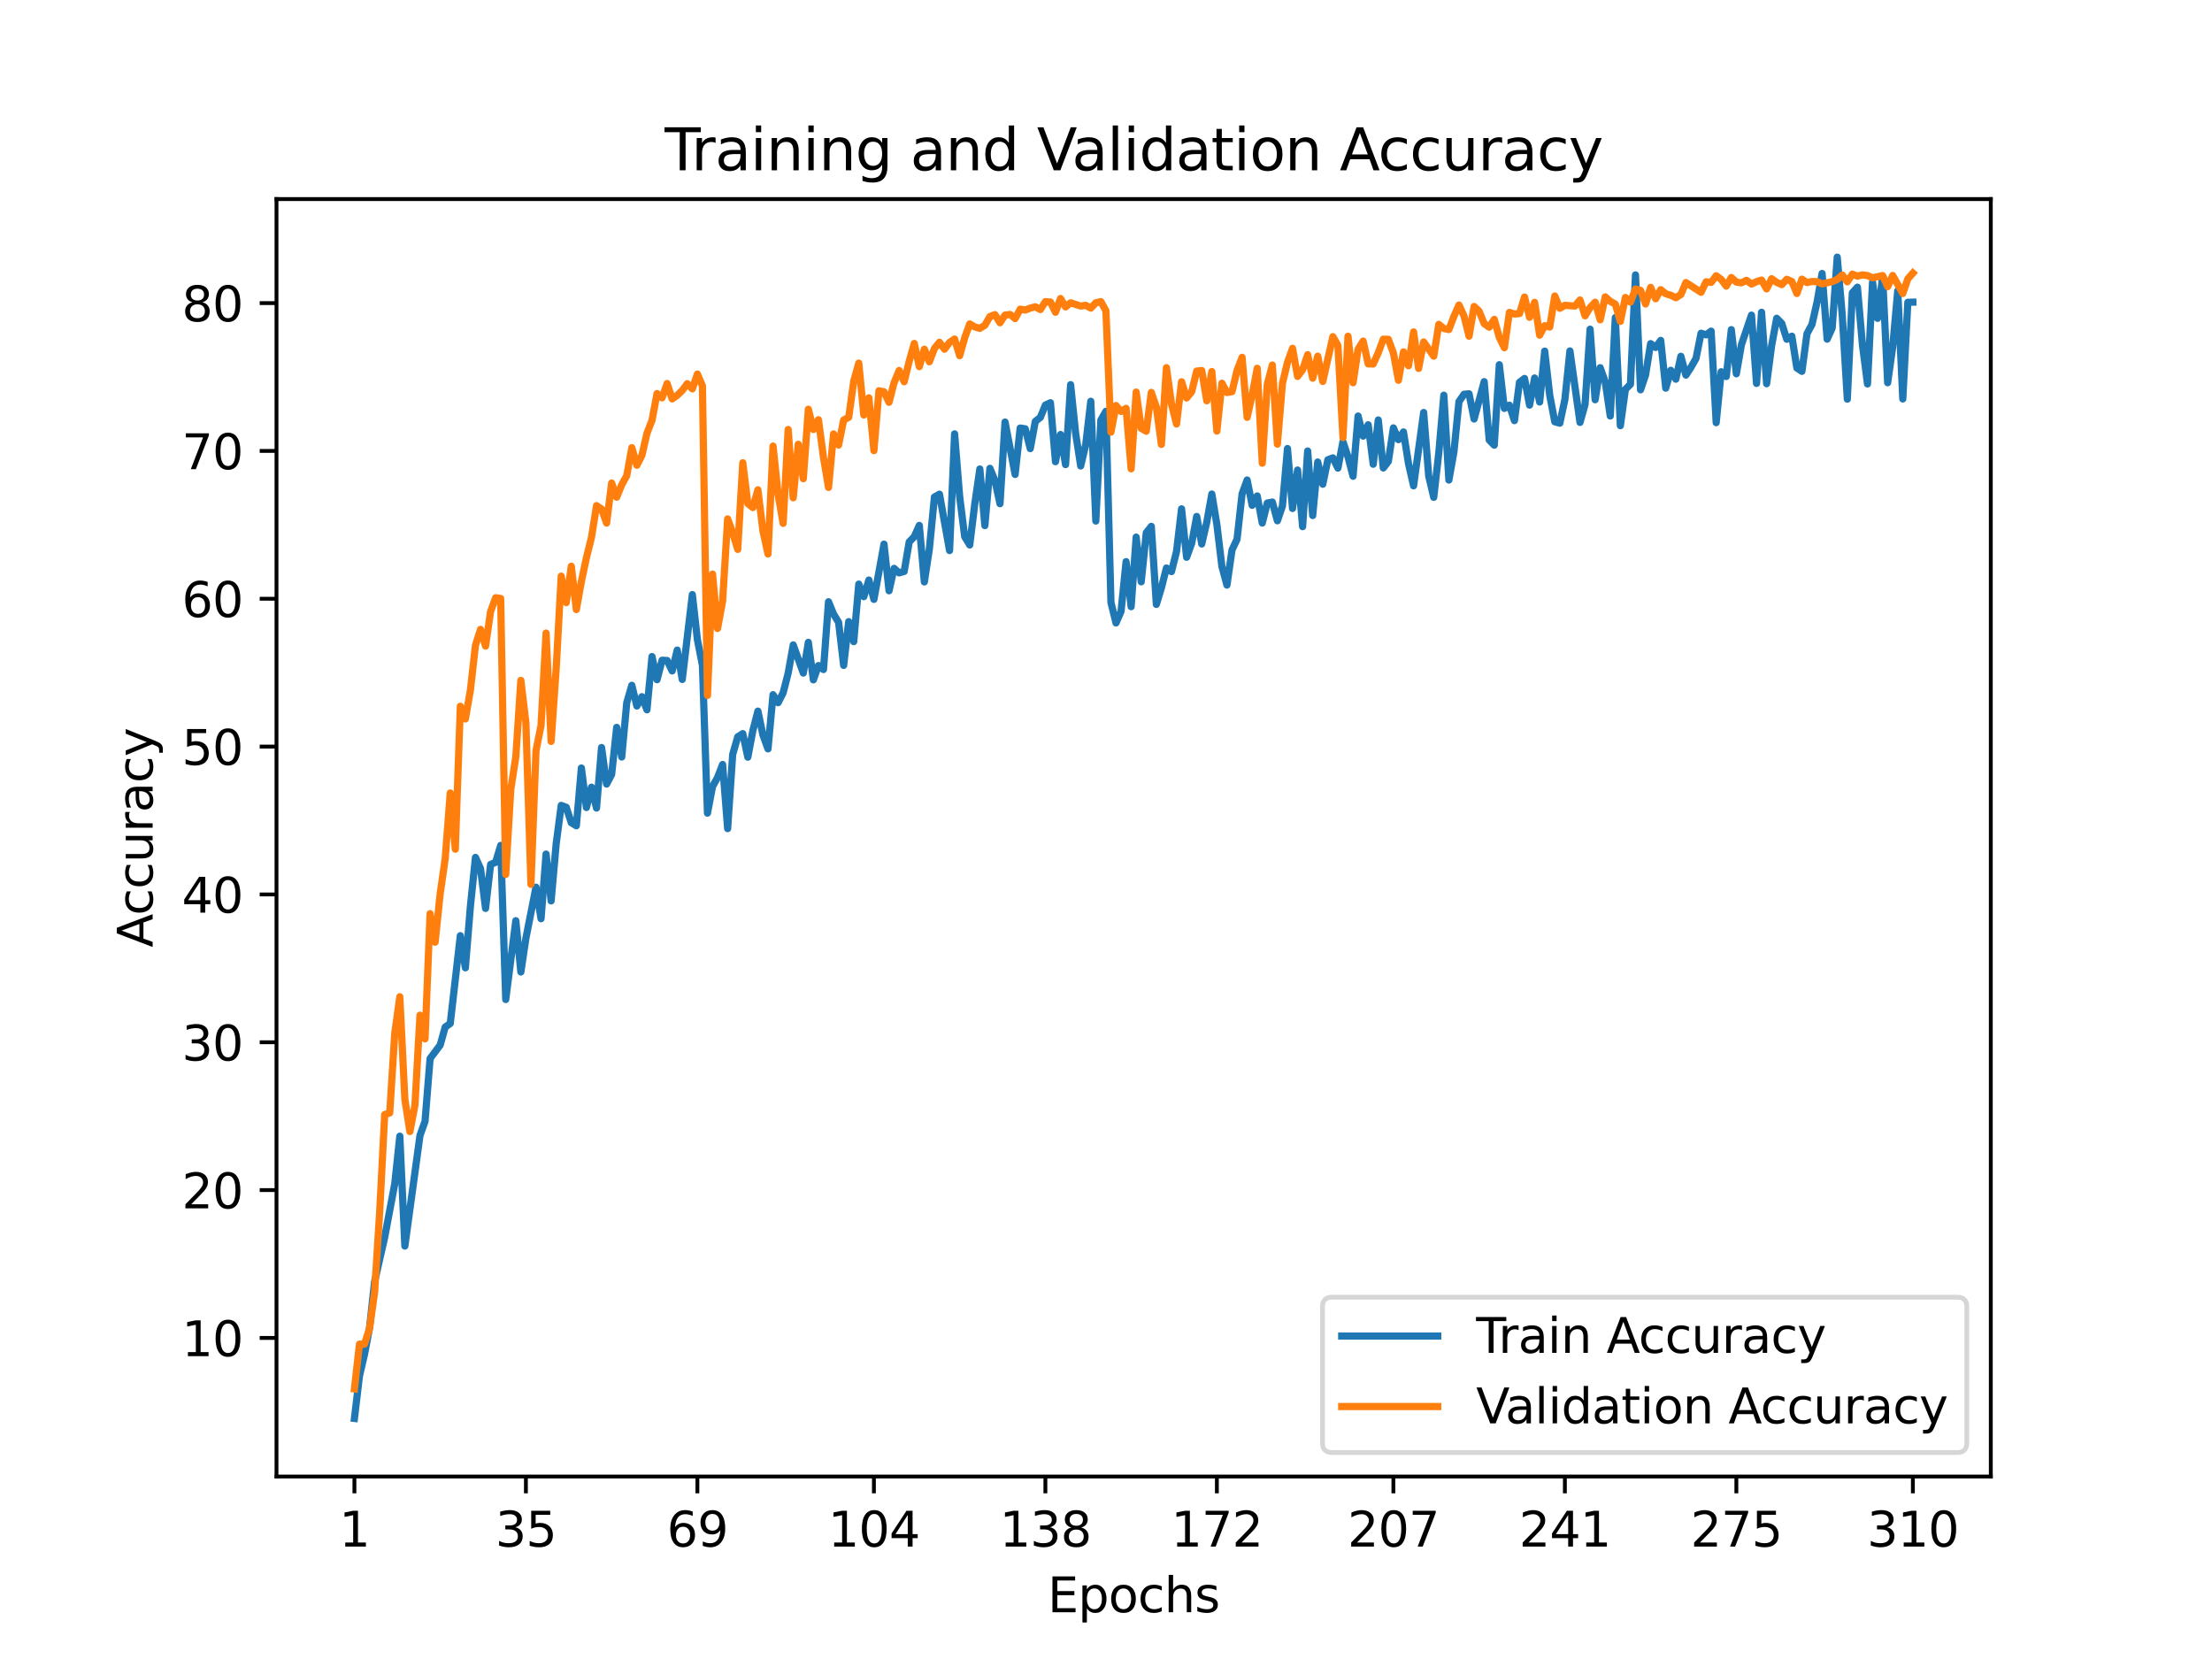 <?xml version="1.0" encoding="utf-8" standalone="no"?>
<!DOCTYPE svg PUBLIC "-//W3C//DTD SVG 1.1//EN"
  "http://www.w3.org/Graphics/SVG/1.1/DTD/svg11.dtd">
<svg xmlns:xlink="http://www.w3.org/1999/xlink" width="460.8pt" height="345.6pt" viewBox="0 0 460.8 345.6" xmlns="http://www.w3.org/2000/svg" version="1.1">
 <defs>
  <style type="text/css">*{stroke-linejoin: round; stroke-linecap: butt}</style>
 </defs>
 <g id="figure_1">
  <g id="patch_1">
   <path d="M 0 345.6 
L 460.8 345.6 
L 460.8 0 
L 0 0 
z
" style="fill: #ffffff"/>
  </g>
  <g id="axes_1">
   <g id="patch_2">
    <path d="M 57.6 307.584 
L 414.72 307.584 
L 414.72 41.472 
L 57.6 41.472 
z
" style="fill: #ffffff"/>
   </g>
   <g id="matplotlib.axis_1">
    <g id="xtick_1">
     <g id="line2d_1">
      <defs>
       <path id="me0e6a9ed4e" d="M 0 0 
L 0 3.5 
" style="stroke: #000000; stroke-width: 0.8"/>
      </defs>
      <g>
       <use xlink:href="#me0e6a9ed4e" x="73.833" y="307.584" style="stroke: #000000; stroke-width: 0.8"/>
      </g>
     </g>
     <g id="text_1">
      <!-- 1 -->
      <g transform="translate(70.651 322.182) scale(0.1 -0.1)">
       <defs>
        <path id="DejaVuSans-31" d="M 794 531 
L 1825 531 
L 1825 4091 
L 703 3866 
L 703 4441 
L 1819 4666 
L 2450 4666 
L 2450 531 
L 3481 531 
L 3481 0 
L 794 0 
L 794 531 
z
" transform="scale(0.016)"/>
       </defs>
       <use xlink:href="#DejaVuSans-31"/>
      </g>
     </g>
    </g>
    <g id="xtick_2">
     <g id="line2d_2">
      <g>
       <use xlink:href="#me0e6a9ed4e" x="109.555" y="307.584" style="stroke: #000000; stroke-width: 0.8"/>
      </g>
     </g>
     <g id="text_2">
      <!-- 35 -->
      <g transform="translate(103.193 322.182) scale(0.1 -0.1)">
       <defs>
        <path id="DejaVuSans-33" d="M 2597 2516 
Q 3050 2419 3304 2112 
Q 3559 1806 3559 1356 
Q 3559 666 3084 287 
Q 2609 -91 1734 -91 
Q 1441 -91 1130 -33 
Q 819 25 488 141 
L 488 750 
Q 750 597 1062 519 
Q 1375 441 1716 441 
Q 2309 441 2620 675 
Q 2931 909 2931 1356 
Q 2931 1769 2642 2001 
Q 2353 2234 1838 2234 
L 1294 2234 
L 1294 2753 
L 1863 2753 
Q 2328 2753 2575 2939 
Q 2822 3125 2822 3475 
Q 2822 3834 2567 4026 
Q 2313 4219 1838 4219 
Q 1578 4219 1281 4162 
Q 984 4106 628 3988 
L 628 4550 
Q 988 4650 1302 4700 
Q 1616 4750 1894 4750 
Q 2613 4750 3031 4423 
Q 3450 4097 3450 3541 
Q 3450 3153 3228 2886 
Q 3006 2619 2597 2516 
z
" transform="scale(0.016)"/>
        <path id="DejaVuSans-35" d="M 691 4666 
L 3169 4666 
L 3169 4134 
L 1269 4134 
L 1269 2991 
Q 1406 3038 1543 3061 
Q 1681 3084 1819 3084 
Q 2600 3084 3056 2656 
Q 3513 2228 3513 1497 
Q 3513 744 3044 326 
Q 2575 -91 1722 -91 
Q 1428 -91 1123 -41 
Q 819 9 494 109 
L 494 744 
Q 775 591 1075 516 
Q 1375 441 1709 441 
Q 2250 441 2565 725 
Q 2881 1009 2881 1497 
Q 2881 1984 2565 2268 
Q 2250 2553 1709 2553 
Q 1456 2553 1204 2497 
Q 953 2441 691 2322 
L 691 4666 
z
" transform="scale(0.016)"/>
       </defs>
       <use xlink:href="#DejaVuSans-33"/>
       <use xlink:href="#DejaVuSans-35" x="63.623"/>
      </g>
     </g>
    </g>
    <g id="xtick_3">
     <g id="line2d_3">
      <g>
       <use xlink:href="#me0e6a9ed4e" x="145.278" y="307.584" style="stroke: #000000; stroke-width: 0.8"/>
      </g>
     </g>
     <g id="text_3">
      <!-- 69 -->
      <g transform="translate(138.915 322.182) scale(0.1 -0.1)">
       <defs>
        <path id="DejaVuSans-36" d="M 2113 2584 
Q 1688 2584 1439 2293 
Q 1191 2003 1191 1497 
Q 1191 994 1439 701 
Q 1688 409 2113 409 
Q 2538 409 2786 701 
Q 3034 994 3034 1497 
Q 3034 2003 2786 2293 
Q 2538 2584 2113 2584 
z
M 3366 4563 
L 3366 3988 
Q 3128 4100 2886 4159 
Q 2644 4219 2406 4219 
Q 1781 4219 1451 3797 
Q 1122 3375 1075 2522 
Q 1259 2794 1537 2939 
Q 1816 3084 2150 3084 
Q 2853 3084 3261 2657 
Q 3669 2231 3669 1497 
Q 3669 778 3244 343 
Q 2819 -91 2113 -91 
Q 1303 -91 875 529 
Q 447 1150 447 2328 
Q 447 3434 972 4092 
Q 1497 4750 2381 4750 
Q 2619 4750 2861 4703 
Q 3103 4656 3366 4563 
z
" transform="scale(0.016)"/>
        <path id="DejaVuSans-39" d="M 703 97 
L 703 672 
Q 941 559 1184 500 
Q 1428 441 1663 441 
Q 2288 441 2617 861 
Q 2947 1281 2994 2138 
Q 2813 1869 2534 1725 
Q 2256 1581 1919 1581 
Q 1219 1581 811 2004 
Q 403 2428 403 3163 
Q 403 3881 828 4315 
Q 1253 4750 1959 4750 
Q 2769 4750 3195 4129 
Q 3622 3509 3622 2328 
Q 3622 1225 3098 567 
Q 2575 -91 1691 -91 
Q 1453 -91 1209 -44 
Q 966 3 703 97 
z
M 1959 2075 
Q 2384 2075 2632 2365 
Q 2881 2656 2881 3163 
Q 2881 3666 2632 3958 
Q 2384 4250 1959 4250 
Q 1534 4250 1286 3958 
Q 1038 3666 1038 3163 
Q 1038 2656 1286 2365 
Q 1534 2075 1959 2075 
z
" transform="scale(0.016)"/>
       </defs>
       <use xlink:href="#DejaVuSans-36"/>
       <use xlink:href="#DejaVuSans-39" x="63.623"/>
      </g>
     </g>
    </g>
    <g id="xtick_4">
     <g id="line2d_4">
      <g>
       <use xlink:href="#me0e6a9ed4e" x="182.051" y="307.584" style="stroke: #000000; stroke-width: 0.8"/>
      </g>
     </g>
     <g id="text_4">
      <!-- 104 -->
      <g transform="translate(172.507 322.182) scale(0.1 -0.1)">
       <defs>
        <path id="DejaVuSans-30" d="M 2034 4250 
Q 1547 4250 1301 3770 
Q 1056 3291 1056 2328 
Q 1056 1369 1301 889 
Q 1547 409 2034 409 
Q 2525 409 2770 889 
Q 3016 1369 3016 2328 
Q 3016 3291 2770 3770 
Q 2525 4250 2034 4250 
z
M 2034 4750 
Q 2819 4750 3233 4129 
Q 3647 3509 3647 2328 
Q 3647 1150 3233 529 
Q 2819 -91 2034 -91 
Q 1250 -91 836 529 
Q 422 1150 422 2328 
Q 422 3509 836 4129 
Q 1250 4750 2034 4750 
z
" transform="scale(0.016)"/>
        <path id="DejaVuSans-34" d="M 2419 4116 
L 825 1625 
L 2419 1625 
L 2419 4116 
z
M 2253 4666 
L 3047 4666 
L 3047 1625 
L 3713 1625 
L 3713 1100 
L 3047 1100 
L 3047 0 
L 2419 0 
L 2419 1100 
L 313 1100 
L 313 1709 
L 2253 4666 
z
" transform="scale(0.016)"/>
       </defs>
       <use xlink:href="#DejaVuSans-31"/>
       <use xlink:href="#DejaVuSans-30" x="63.623"/>
       <use xlink:href="#DejaVuSans-34" x="127.246"/>
      </g>
     </g>
    </g>
    <g id="xtick_5">
     <g id="line2d_5">
      <g>
       <use xlink:href="#me0e6a9ed4e" x="217.773" y="307.584" style="stroke: #000000; stroke-width: 0.8"/>
      </g>
     </g>
     <g id="text_5">
      <!-- 138 -->
      <g transform="translate(208.23 322.182) scale(0.1 -0.1)">
       <defs>
        <path id="DejaVuSans-38" d="M 2034 2216 
Q 1584 2216 1326 1975 
Q 1069 1734 1069 1313 
Q 1069 891 1326 650 
Q 1584 409 2034 409 
Q 2484 409 2743 651 
Q 3003 894 3003 1313 
Q 3003 1734 2745 1975 
Q 2488 2216 2034 2216 
z
M 1403 2484 
Q 997 2584 770 2862 
Q 544 3141 544 3541 
Q 544 4100 942 4425 
Q 1341 4750 2034 4750 
Q 2731 4750 3128 4425 
Q 3525 4100 3525 3541 
Q 3525 3141 3298 2862 
Q 3072 2584 2669 2484 
Q 3125 2378 3379 2068 
Q 3634 1759 3634 1313 
Q 3634 634 3220 271 
Q 2806 -91 2034 -91 
Q 1263 -91 848 271 
Q 434 634 434 1313 
Q 434 1759 690 2068 
Q 947 2378 1403 2484 
z
M 1172 3481 
Q 1172 3119 1398 2916 
Q 1625 2713 2034 2713 
Q 2441 2713 2670 2916 
Q 2900 3119 2900 3481 
Q 2900 3844 2670 4047 
Q 2441 4250 2034 4250 
Q 1625 4250 1398 4047 
Q 1172 3844 1172 3481 
z
" transform="scale(0.016)"/>
       </defs>
       <use xlink:href="#DejaVuSans-31"/>
       <use xlink:href="#DejaVuSans-33" x="63.623"/>
       <use xlink:href="#DejaVuSans-38" x="127.246"/>
      </g>
     </g>
    </g>
    <g id="xtick_6">
     <g id="line2d_6">
      <g>
       <use xlink:href="#me0e6a9ed4e" x="253.496" y="307.584" style="stroke: #000000; stroke-width: 0.8"/>
      </g>
     </g>
     <g id="text_6">
      <!-- 172 -->
      <g transform="translate(243.952 322.182) scale(0.1 -0.1)">
       <defs>
        <path id="DejaVuSans-37" d="M 525 4666 
L 3525 4666 
L 3525 4397 
L 1831 0 
L 1172 0 
L 2766 4134 
L 525 4134 
L 525 4666 
z
" transform="scale(0.016)"/>
        <path id="DejaVuSans-32" d="M 1228 531 
L 3431 531 
L 3431 0 
L 469 0 
L 469 531 
Q 828 903 1448 1529 
Q 2069 2156 2228 2338 
Q 2531 2678 2651 2914 
Q 2772 3150 2772 3378 
Q 2772 3750 2511 3984 
Q 2250 4219 1831 4219 
Q 1534 4219 1204 4116 
Q 875 4013 500 3803 
L 500 4441 
Q 881 4594 1212 4672 
Q 1544 4750 1819 4750 
Q 2544 4750 2975 4387 
Q 3406 4025 3406 3419 
Q 3406 3131 3298 2873 
Q 3191 2616 2906 2266 
Q 2828 2175 2409 1742 
Q 1991 1309 1228 531 
z
" transform="scale(0.016)"/>
       </defs>
       <use xlink:href="#DejaVuSans-31"/>
       <use xlink:href="#DejaVuSans-37" x="63.623"/>
       <use xlink:href="#DejaVuSans-32" x="127.246"/>
      </g>
     </g>
    </g>
    <g id="xtick_7">
     <g id="line2d_7">
      <g>
       <use xlink:href="#me0e6a9ed4e" x="290.269" y="307.584" style="stroke: #000000; stroke-width: 0.8"/>
      </g>
     </g>
     <g id="text_7">
      <!-- 207 -->
      <g transform="translate(280.725 322.182) scale(0.1 -0.1)">
       <use xlink:href="#DejaVuSans-32"/>
       <use xlink:href="#DejaVuSans-30" x="63.623"/>
       <use xlink:href="#DejaVuSans-37" x="127.246"/>
      </g>
     </g>
    </g>
    <g id="xtick_8">
     <g id="line2d_8">
      <g>
       <use xlink:href="#me0e6a9ed4e" x="325.992" y="307.584" style="stroke: #000000; stroke-width: 0.8"/>
      </g>
     </g>
     <g id="text_8">
      <!-- 241 -->
      <g transform="translate(316.448 322.182) scale(0.1 -0.1)">
       <use xlink:href="#DejaVuSans-32"/>
       <use xlink:href="#DejaVuSans-34" x="63.623"/>
       <use xlink:href="#DejaVuSans-31" x="127.246"/>
      </g>
     </g>
    </g>
    <g id="xtick_9">
     <g id="line2d_9">
      <g>
       <use xlink:href="#me0e6a9ed4e" x="361.714" y="307.584" style="stroke: #000000; stroke-width: 0.8"/>
      </g>
     </g>
     <g id="text_9">
      <!-- 275 -->
      <g transform="translate(352.17 322.182) scale(0.1 -0.1)">
       <use xlink:href="#DejaVuSans-32"/>
       <use xlink:href="#DejaVuSans-37" x="63.623"/>
       <use xlink:href="#DejaVuSans-35" x="127.246"/>
      </g>
     </g>
    </g>
    <g id="xtick_10">
     <g id="line2d_10">
      <g>
       <use xlink:href="#me0e6a9ed4e" x="398.487" y="307.584" style="stroke: #000000; stroke-width: 0.8"/>
      </g>
     </g>
     <g id="text_10">
      <!-- 310 -->
      <g transform="translate(388.944 322.182) scale(0.1 -0.1)">
       <use xlink:href="#DejaVuSans-33"/>
       <use xlink:href="#DejaVuSans-31" x="63.623"/>
       <use xlink:href="#DejaVuSans-30" x="127.246"/>
      </g>
     </g>
    </g>
    <g id="text_11">
     <!-- Epochs -->
     <g transform="translate(218.244 335.861) scale(0.1 -0.1)">
      <defs>
       <path id="DejaVuSans-45" d="M 628 4666 
L 3578 4666 
L 3578 4134 
L 1259 4134 
L 1259 2753 
L 3481 2753 
L 3481 2222 
L 1259 2222 
L 1259 531 
L 3634 531 
L 3634 0 
L 628 0 
L 628 4666 
z
" transform="scale(0.016)"/>
       <path id="DejaVuSans-70" d="M 1159 525 
L 1159 -1331 
L 581 -1331 
L 581 3500 
L 1159 3500 
L 1159 2969 
Q 1341 3281 1617 3432 
Q 1894 3584 2278 3584 
Q 2916 3584 3314 3078 
Q 3713 2572 3713 1747 
Q 3713 922 3314 415 
Q 2916 -91 2278 -91 
Q 1894 -91 1617 61 
Q 1341 213 1159 525 
z
M 3116 1747 
Q 3116 2381 2855 2742 
Q 2594 3103 2138 3103 
Q 1681 3103 1420 2742 
Q 1159 2381 1159 1747 
Q 1159 1113 1420 752 
Q 1681 391 2138 391 
Q 2594 391 2855 752 
Q 3116 1113 3116 1747 
z
" transform="scale(0.016)"/>
       <path id="DejaVuSans-6f" d="M 1959 3097 
Q 1497 3097 1228 2736 
Q 959 2375 959 1747 
Q 959 1119 1226 758 
Q 1494 397 1959 397 
Q 2419 397 2687 759 
Q 2956 1122 2956 1747 
Q 2956 2369 2687 2733 
Q 2419 3097 1959 3097 
z
M 1959 3584 
Q 2709 3584 3137 3096 
Q 3566 2609 3566 1747 
Q 3566 888 3137 398 
Q 2709 -91 1959 -91 
Q 1206 -91 779 398 
Q 353 888 353 1747 
Q 353 2609 779 3096 
Q 1206 3584 1959 3584 
z
" transform="scale(0.016)"/>
       <path id="DejaVuSans-63" d="M 3122 3366 
L 3122 2828 
Q 2878 2963 2633 3030 
Q 2388 3097 2138 3097 
Q 1578 3097 1268 2742 
Q 959 2388 959 1747 
Q 959 1106 1268 751 
Q 1578 397 2138 397 
Q 2388 397 2633 464 
Q 2878 531 3122 666 
L 3122 134 
Q 2881 22 2623 -34 
Q 2366 -91 2075 -91 
Q 1284 -91 818 406 
Q 353 903 353 1747 
Q 353 2603 823 3093 
Q 1294 3584 2113 3584 
Q 2378 3584 2631 3529 
Q 2884 3475 3122 3366 
z
" transform="scale(0.016)"/>
       <path id="DejaVuSans-68" d="M 3513 2113 
L 3513 0 
L 2938 0 
L 2938 2094 
Q 2938 2591 2744 2837 
Q 2550 3084 2163 3084 
Q 1697 3084 1428 2787 
Q 1159 2491 1159 1978 
L 1159 0 
L 581 0 
L 581 4863 
L 1159 4863 
L 1159 2956 
Q 1366 3272 1645 3428 
Q 1925 3584 2291 3584 
Q 2894 3584 3203 3211 
Q 3513 2838 3513 2113 
z
" transform="scale(0.016)"/>
       <path id="DejaVuSans-73" d="M 2834 3397 
L 2834 2853 
Q 2591 2978 2328 3040 
Q 2066 3103 1784 3103 
Q 1356 3103 1142 2972 
Q 928 2841 928 2578 
Q 928 2378 1081 2264 
Q 1234 2150 1697 2047 
L 1894 2003 
Q 2506 1872 2764 1633 
Q 3022 1394 3022 966 
Q 3022 478 2636 193 
Q 2250 -91 1575 -91 
Q 1294 -91 989 -36 
Q 684 19 347 128 
L 347 722 
Q 666 556 975 473 
Q 1284 391 1588 391 
Q 1994 391 2212 530 
Q 2431 669 2431 922 
Q 2431 1156 2273 1281 
Q 2116 1406 1581 1522 
L 1381 1569 
Q 847 1681 609 1914 
Q 372 2147 372 2553 
Q 372 3047 722 3315 
Q 1072 3584 1716 3584 
Q 2034 3584 2315 3537 
Q 2597 3491 2834 3397 
z
" transform="scale(0.016)"/>
      </defs>
      <use xlink:href="#DejaVuSans-45"/>
      <use xlink:href="#DejaVuSans-70" x="63.184"/>
      <use xlink:href="#DejaVuSans-6f" x="126.66"/>
      <use xlink:href="#DejaVuSans-63" x="187.842"/>
      <use xlink:href="#DejaVuSans-68" x="242.822"/>
      <use xlink:href="#DejaVuSans-73" x="306.201"/>
     </g>
    </g>
   </g>
   <g id="matplotlib.axis_2">
    <g id="ytick_1">
     <g id="line2d_11">
      <defs>
       <path id="m574dca105c" d="M 0 0 
L -3.5 0 
" style="stroke: #000000; stroke-width: 0.8"/>
      </defs>
      <g>
       <use xlink:href="#m574dca105c" x="57.6" y="278.716" style="stroke: #000000; stroke-width: 0.8"/>
      </g>
     </g>
     <g id="text_12">
      <!-- 10 -->
      <g transform="translate(37.875 282.515) scale(0.1 -0.1)">
       <use xlink:href="#DejaVuSans-31"/>
       <use xlink:href="#DejaVuSans-30" x="63.623"/>
      </g>
     </g>
    </g>
    <g id="ytick_2">
     <g id="line2d_12">
      <g>
       <use xlink:href="#m574dca105c" x="57.6" y="247.919" style="stroke: #000000; stroke-width: 0.8"/>
      </g>
     </g>
     <g id="text_13">
      <!-- 20 -->
      <g transform="translate(37.875 251.719) scale(0.1 -0.1)">
       <use xlink:href="#DejaVuSans-32"/>
       <use xlink:href="#DejaVuSans-30" x="63.623"/>
      </g>
     </g>
    </g>
    <g id="ytick_3">
     <g id="line2d_13">
      <g>
       <use xlink:href="#m574dca105c" x="57.6" y="217.123" style="stroke: #000000; stroke-width: 0.8"/>
      </g>
     </g>
     <g id="text_14">
      <!-- 30 -->
      <g transform="translate(37.875 220.922) scale(0.1 -0.1)">
       <use xlink:href="#DejaVuSans-33"/>
       <use xlink:href="#DejaVuSans-30" x="63.623"/>
      </g>
     </g>
    </g>
    <g id="ytick_4">
     <g id="line2d_14">
      <g>
       <use xlink:href="#m574dca105c" x="57.6" y="186.326" style="stroke: #000000; stroke-width: 0.8"/>
      </g>
     </g>
     <g id="text_15">
      <!-- 40 -->
      <g transform="translate(37.875 190.125) scale(0.1 -0.1)">
       <use xlink:href="#DejaVuSans-34"/>
       <use xlink:href="#DejaVuSans-30" x="63.623"/>
      </g>
     </g>
    </g>
    <g id="ytick_5">
     <g id="line2d_15">
      <g>
       <use xlink:href="#m574dca105c" x="57.6" y="155.53" style="stroke: #000000; stroke-width: 0.8"/>
      </g>
     </g>
     <g id="text_16">
      <!-- 50 -->
      <g transform="translate(37.875 159.329) scale(0.1 -0.1)">
       <use xlink:href="#DejaVuSans-35"/>
       <use xlink:href="#DejaVuSans-30" x="63.623"/>
      </g>
     </g>
    </g>
    <g id="ytick_6">
     <g id="line2d_16">
      <g>
       <use xlink:href="#m574dca105c" x="57.6" y="124.733" style="stroke: #000000; stroke-width: 0.8"/>
      </g>
     </g>
     <g id="text_17">
      <!-- 60 -->
      <g transform="translate(37.875 128.532) scale(0.1 -0.1)">
       <use xlink:href="#DejaVuSans-36"/>
       <use xlink:href="#DejaVuSans-30" x="63.623"/>
      </g>
     </g>
    </g>
    <g id="ytick_7">
     <g id="line2d_17">
      <g>
       <use xlink:href="#m574dca105c" x="57.6" y="93.936" style="stroke: #000000; stroke-width: 0.8"/>
      </g>
     </g>
     <g id="text_18">
      <!-- 70 -->
      <g transform="translate(37.875 97.735) scale(0.1 -0.1)">
       <use xlink:href="#DejaVuSans-37"/>
       <use xlink:href="#DejaVuSans-30" x="63.623"/>
      </g>
     </g>
    </g>
    <g id="ytick_8">
     <g id="line2d_18">
      <g>
       <use xlink:href="#m574dca105c" x="57.6" y="63.14" style="stroke: #000000; stroke-width: 0.8"/>
      </g>
     </g>
     <g id="text_19">
      <!-- 80 -->
      <g transform="translate(37.875 66.939) scale(0.1 -0.1)">
       <use xlink:href="#DejaVuSans-38"/>
       <use xlink:href="#DejaVuSans-30" x="63.623"/>
      </g>
     </g>
    </g>
    <g id="text_20">
     <!-- Accuracy -->
     <g transform="translate(31.795 197.356) rotate(-90) scale(0.1 -0.1)">
      <defs>
       <path id="DejaVuSans-41" d="M 2188 4044 
L 1331 1722 
L 3047 1722 
L 2188 4044 
z
M 1831 4666 
L 2547 4666 
L 4325 0 
L 3669 0 
L 3244 1197 
L 1141 1197 
L 716 0 
L 50 0 
L 1831 4666 
z
" transform="scale(0.016)"/>
       <path id="DejaVuSans-75" d="M 544 1381 
L 544 3500 
L 1119 3500 
L 1119 1403 
Q 1119 906 1312 657 
Q 1506 409 1894 409 
Q 2359 409 2629 706 
Q 2900 1003 2900 1516 
L 2900 3500 
L 3475 3500 
L 3475 0 
L 2900 0 
L 2900 538 
Q 2691 219 2414 64 
Q 2138 -91 1772 -91 
Q 1169 -91 856 284 
Q 544 659 544 1381 
z
M 1991 3584 
L 1991 3584 
z
" transform="scale(0.016)"/>
       <path id="DejaVuSans-72" d="M 2631 2963 
Q 2534 3019 2420 3045 
Q 2306 3072 2169 3072 
Q 1681 3072 1420 2755 
Q 1159 2438 1159 1844 
L 1159 0 
L 581 0 
L 581 3500 
L 1159 3500 
L 1159 2956 
Q 1341 3275 1631 3429 
Q 1922 3584 2338 3584 
Q 2397 3584 2469 3576 
Q 2541 3569 2628 3553 
L 2631 2963 
z
" transform="scale(0.016)"/>
       <path id="DejaVuSans-61" d="M 2194 1759 
Q 1497 1759 1228 1600 
Q 959 1441 959 1056 
Q 959 750 1161 570 
Q 1363 391 1709 391 
Q 2188 391 2477 730 
Q 2766 1069 2766 1631 
L 2766 1759 
L 2194 1759 
z
M 3341 1997 
L 3341 0 
L 2766 0 
L 2766 531 
Q 2569 213 2275 61 
Q 1981 -91 1556 -91 
Q 1019 -91 701 211 
Q 384 513 384 1019 
Q 384 1609 779 1909 
Q 1175 2209 1959 2209 
L 2766 2209 
L 2766 2266 
Q 2766 2663 2505 2880 
Q 2244 3097 1772 3097 
Q 1472 3097 1187 3025 
Q 903 2953 641 2809 
L 641 3341 
Q 956 3463 1253 3523 
Q 1550 3584 1831 3584 
Q 2591 3584 2966 3190 
Q 3341 2797 3341 1997 
z
" transform="scale(0.016)"/>
       <path id="DejaVuSans-79" d="M 2059 -325 
Q 1816 -950 1584 -1140 
Q 1353 -1331 966 -1331 
L 506 -1331 
L 506 -850 
L 844 -850 
Q 1081 -850 1212 -737 
Q 1344 -625 1503 -206 
L 1606 56 
L 191 3500 
L 800 3500 
L 1894 763 
L 2988 3500 
L 3597 3500 
L 2059 -325 
z
" transform="scale(0.016)"/>
      </defs>
      <use xlink:href="#DejaVuSans-41"/>
      <use xlink:href="#DejaVuSans-63" x="66.658"/>
      <use xlink:href="#DejaVuSans-63" x="121.639"/>
      <use xlink:href="#DejaVuSans-75" x="176.619"/>
      <use xlink:href="#DejaVuSans-72" x="239.998"/>
      <use xlink:href="#DejaVuSans-61" x="281.111"/>
      <use xlink:href="#DejaVuSans-63" x="342.391"/>
      <use xlink:href="#DejaVuSans-79" x="397.371"/>
     </g>
    </g>
   </g>
   <g id="line2d_19">
    <path d="M 73.833 295.488 
L 74.883 286.643 
L 75.934 282.128 
L 76.985 276.616 
L 78.035 266.989 
L 80.137 257.744 
L 82.238 246.589 
L 83.289 236.685 
L 84.339 259.579 
L 87.491 236.543 
L 88.542 233.587 
L 89.593 220.517 
L 91.694 217.714 
L 92.745 213.957 
L 93.795 213.212 
L 95.897 194.918 
L 96.947 201.614 
L 97.998 188.741 
L 99.049 178.615 
L 100.099 180.943 
L 101.15 189.233 
L 102.201 180.081 
L 103.251 179.631 
L 104.302 176.114 
L 105.353 208.216 
L 107.454 191.796 
L 108.505 202.482 
L 109.555 195.448 
L 111.657 184.817 
L 112.707 191.389 
L 113.758 177.919 
L 114.809 187.675 
L 115.859 175.8 
L 116.91 167.78 
L 117.961 168.175 
L 119.011 171.378 
L 120.062 172.024 
L 121.113 159.983 
L 122.163 168.224 
L 123.214 163.986 
L 124.265 168.335 
L 125.315 155.72 
L 126.366 163.333 
L 127.416 161.332 
L 128.467 151.526 
L 129.518 157.698 
L 130.568 146.358 
L 131.619 142.761 
L 132.67 147.073 
L 133.72 145.133 
L 134.771 147.867 
L 135.822 136.774 
L 136.872 141.597 
L 137.923 137.544 
L 138.974 137.594 
L 140.024 139.768 
L 141.075 135.425 
L 142.126 141.542 
L 144.227 123.864 
L 145.278 133.227 
L 146.328 138.616 
L 147.379 169.388 
L 148.43 163.869 
L 149.48 161.954 
L 150.531 159.256 
L 151.582 172.616 
L 152.632 157.162 
L 153.683 153.497 
L 154.734 152.826 
L 155.784 157.735 
L 156.835 152.197 
L 157.886 148.138 
L 158.936 153.121 
L 159.987 156.004 
L 161.038 144.714 
L 162.088 146.383 
L 163.139 144.326 
L 164.19 140.236 
L 165.24 134.348 
L 167.342 140.211 
L 168.392 133.812 
L 169.443 141.628 
L 170.494 138.647 
L 171.544 139.478 
L 172.595 125.355 
L 173.646 127.93 
L 174.696 129.648 
L 175.747 138.616 
L 176.798 129.5 
L 177.848 133.664 
L 178.899 121.678 
L 179.95 124.296 
L 181 120.834 
L 182.051 124.862 
L 184.152 113.35 
L 185.203 123.07 
L 186.254 118.401 
L 187.304 119.343 
L 188.355 119.042 
L 189.406 112.889 
L 190.456 111.798 
L 191.507 109.452 
L 192.558 121.222 
L 193.608 114.33 
L 194.659 103.539 
L 195.71 102.947 
L 197.811 114.693 
L 198.862 90.382 
L 199.912 103.44 
L 200.963 111.804 
L 202.013 113.529 
L 203.064 104.974 
L 204.115 97.7 
L 205.165 109.495 
L 206.216 97.564 
L 207.267 100.108 
L 208.317 104.931 
L 209.368 87.919 
L 211.469 98.833 
L 212.52 89.169 
L 213.571 89.329 
L 214.621 93.456 
L 215.672 87.789 
L 216.723 86.952 
L 217.773 84.383 
L 218.824 83.897 
L 219.875 96.178 
L 220.925 90.512 
L 221.976 96.788 
L 223.027 80.133 
L 224.077 90.29 
L 225.128 97.071 
L 226.179 92.606 
L 227.229 83.595 
L 228.28 108.546 
L 229.331 87.506 
L 230.381 85.683 
L 231.432 125.509 
L 232.483 129.777 
L 233.533 127.363 
L 234.584 116.997 
L 235.635 126.384 
L 236.685 111.891 
L 237.736 121.204 
L 238.787 110.985 
L 239.837 109.649 
L 240.888 125.909 
L 241.939 122.454 
L 242.989 118.321 
L 244.04 119.072 
L 245.091 114.878 
L 246.141 106.002 
L 247.192 116.091 
L 248.243 113.209 
L 249.293 107.585 
L 250.344 113.32 
L 251.395 108.756 
L 252.445 102.917 
L 253.496 109.261 
L 254.547 118.013 
L 255.597 121.887 
L 256.648 114.576 
L 257.699 112.322 
L 258.749 102.873 
L 259.8 99.991 
L 260.851 105.269 
L 261.901 103.311 
L 262.952 108.959 
L 264.003 104.789 
L 265.053 104.586 
L 266.104 108.491 
L 267.155 105.417 
L 268.205 93.437 
L 269.256 105.928 
L 270.307 97.915 
L 271.357 109.71 
L 272.408 93.955 
L 273.459 107.394 
L 274.509 96.246 
L 275.56 100.872 
L 276.61 95.796 
L 277.661 95.384 
L 278.712 97.515 
L 279.762 92.027 
L 280.813 95.168 
L 281.864 99.215 
L 282.914 86.668 
L 283.965 90.85 
L 285.016 88.491 
L 286.066 96.708 
L 287.117 87.487 
L 288.168 97.49 
L 289.218 96.117 
L 290.269 89.138 
L 291.32 91.59 
L 292.37 89.982 
L 293.421 96.609 
L 294.472 101.21 
L 296.573 85.929 
L 297.624 99.172 
L 298.674 103.606 
L 299.725 94.337 
L 300.776 82.326 
L 301.826 100.009 
L 302.877 94.164 
L 303.928 83.662 
L 304.978 82.135 
L 306.029 82.036 
L 307.08 87.29 
L 309.181 79.505 
L 310.232 91.676 
L 311.282 92.735 
L 312.333 75.976 
L 313.384 85.079 
L 314.434 84.414 
L 315.485 87.623 
L 316.536 79.64 
L 317.586 78.84 
L 318.637 84.395 
L 319.688 78.741 
L 320.738 83.749 
L 321.789 73.142 
L 322.84 82.351 
L 323.89 87.863 
L 324.941 88.159 
L 325.992 83.25 
L 327.042 73.105 
L 329.144 87.999 
L 330.194 84.26 
L 331.245 68.578 
L 332.296 83.274 
L 333.346 76.598 
L 334.397 79.56 
L 335.448 86.662 
L 336.498 66.164 
L 337.549 88.682 
L 338.6 81.113 
L 339.65 80.053 
L 340.701 57.27 
L 341.752 81.205 
L 342.802 78.119 
L 343.853 71.584 
L 344.904 72.385 
L 345.954 70.907 
L 347.005 80.86 
L 348.055 77.14 
L 349.106 78.988 
L 350.157 74.226 
L 351.207 78.138 
L 352.258 76.524 
L 353.309 74.67 
L 354.359 69.422 
L 355.41 69.755 
L 356.461 68.979 
L 357.511 88.048 
L 358.562 77.442 
L 359.613 78.439 
L 360.663 68.671 
L 361.714 77.867 
L 362.765 71.837 
L 364.866 65.646 
L 365.917 79.874 
L 366.967 65.049 
L 368.018 79.936 
L 369.069 71.966 
L 370.119 66.299 
L 371.17 67.371 
L 372.221 70.672 
L 373.271 70.032 
L 374.322 76.659 
L 375.373 77.355 
L 376.423 69.521 
L 377.474 67.574 
L 378.525 62.93 
L 379.575 56.968 
L 380.626 70.654 
L 381.677 68.344 
L 382.727 53.568 
L 383.778 65.714 
L 384.829 83.151 
L 385.879 60.996 
L 386.93 59.826 
L 387.981 71.843 
L 389.031 79.985 
L 390.082 58.797 
L 391.133 66.318 
L 392.183 57.609 
L 393.234 79.733 
L 394.285 72.262 
L 395.335 60.571 
L 396.386 83.108 
L 397.437 62.973 
L 398.487 62.943 
L 398.487 62.943 
" clip-path="url(#p8f4a286090)" style="fill: none; stroke: #1f77b4; stroke-width: 1.5; stroke-linecap: square"/>
   </g>
   <g id="line2d_20">
    <path d="M 73.833 289.341 
L 74.883 280.01 
L 75.934 280.01 
L 76.985 276.714 
L 78.035 269.2 
L 79.086 252.601 
L 80.137 232.182 
L 81.187 231.844 
L 82.238 215.213 
L 83.289 207.637 
L 84.339 229.01 
L 85.39 235.724 
L 86.441 230.242 
L 87.491 211.487 
L 88.542 216.415 
L 89.593 190.33 
L 90.643 196.274 
L 91.694 186.203 
L 92.745 178.843 
L 93.795 165.2 
L 94.846 176.902 
L 95.897 147.122 
L 96.947 149.771 
L 97.998 143.704 
L 99.049 134.434 
L 100.099 131.108 
L 101.15 134.588 
L 102.201 127.381 
L 103.251 124.517 
L 104.302 124.671 
L 105.353 182.169 
L 106.403 164.461 
L 107.454 157.655 
L 108.505 141.733 
L 109.555 150.571 
L 110.606 184.232 
L 111.657 156.392 
L 112.707 151.126 
L 113.758 131.878 
L 114.809 154.452 
L 115.859 139.361 
L 116.91 120.021 
L 117.961 125.534 
L 119.011 117.958 
L 120.062 126.981 
L 121.113 121.13 
L 122.163 116.171 
L 123.214 111.952 
L 124.265 105.331 
L 125.315 106.039 
L 126.366 108.965 
L 127.416 100.619 
L 128.467 103.576 
L 129.518 100.989 
L 130.568 99.079 
L 131.619 93.259 
L 132.67 96.924 
L 133.72 94.86 
L 134.771 90.271 
L 135.822 87.561 
L 136.872 81.987 
L 137.923 82.88 
L 138.974 79.893 
L 140.024 83.096 
L 141.075 82.357 
L 142.126 81.34 
L 143.176 79.924 
L 144.227 81.002 
L 145.278 77.922 
L 146.328 80.386 
L 147.379 144.874 
L 148.43 119.59 
L 149.48 130.923 
L 150.531 125.226 
L 151.582 108.103 
L 152.632 110.967 
L 153.683 114.447 
L 154.734 96.4 
L 155.784 104.9 
L 156.835 105.731 
L 157.886 102.036 
L 158.936 110.628 
L 159.987 115.402 
L 161.038 92.92 
L 162.088 102.96 
L 163.139 109.027 
L 164.19 89.471 
L 165.24 103.699 
L 166.291 92.55 
L 167.342 99.726 
L 168.392 85.252 
L 169.443 89.471 
L 170.494 87.438 
L 171.544 95.291 
L 172.595 101.543 
L 173.646 90.395 
L 174.696 92.704 
L 175.747 87.5 
L 176.798 86.945 
L 177.848 79.4 
L 178.899 75.643 
L 179.95 86.453 
L 181 82.88 
L 182.051 93.875 
L 183.102 81.402 
L 184.152 81.618 
L 185.203 83.804 
L 186.254 79.708 
L 187.304 77.183 
L 188.355 79.523 
L 189.406 75.243 
L 190.456 71.547 
L 191.507 76.382 
L 192.558 72.748 
L 193.608 75.366 
L 194.659 72.594 
L 195.71 71.301 
L 196.76 72.748 
L 197.811 71.332 
L 198.862 70.623 
L 199.912 74.103 
L 200.963 70.377 
L 202.013 67.482 
L 203.064 68.098 
L 204.115 68.406 
L 205.165 67.759 
L 206.216 65.942 
L 207.267 65.542 
L 208.317 67.236 
L 209.368 65.634 
L 210.419 65.511 
L 211.469 66.373 
L 212.52 64.402 
L 213.571 64.587 
L 214.621 64.187 
L 215.672 63.91 
L 216.723 64.495 
L 217.773 62.832 
L 218.824 62.924 
L 219.875 65.049 
L 220.925 62.185 
L 221.976 63.94 
L 223.027 63.078 
L 225.128 63.756 
L 226.179 63.602 
L 227.229 64.187 
L 228.28 63.078 
L 229.331 62.832 
L 230.381 64.741 
L 231.432 90.025 
L 232.483 84.482 
L 233.533 85.714 
L 234.584 85.067 
L 235.635 97.663 
L 236.685 81.679 
L 237.736 89.224 
L 238.787 89.84 
L 239.837 81.741 
L 240.888 84.82 
L 241.939 92.581 
L 242.989 76.598 
L 244.04 84.143 
L 245.091 88.331 
L 246.141 79.523 
L 247.192 82.911 
L 248.243 81.618 
L 249.293 77.306 
L 250.344 77.183 
L 251.395 83.496 
L 252.445 77.398 
L 253.496 89.809 
L 254.547 79.831 
L 255.597 81.772 
L 256.648 81.587 
L 257.699 77.183 
L 258.749 74.442 
L 259.8 86.945 
L 260.851 82.264 
L 261.901 76.721 
L 262.952 96.492 
L 264.003 80.016 
L 265.053 76.043 
L 266.104 92.52 
L 267.155 79.862 
L 268.205 75.489 
L 269.256 72.563 
L 270.307 78.415 
L 271.357 77.029 
L 272.408 73.888 
L 273.459 78.784 
L 274.509 74.196 
L 275.56 79.462 
L 277.661 70.13 
L 278.712 71.978 
L 279.762 91.165 
L 280.813 70.038 
L 281.864 79.739 
L 282.914 72.748 
L 283.965 71.054 
L 285.016 75.797 
L 286.066 75.828 
L 287.117 73.487 
L 288.168 70.654 
L 289.218 70.685 
L 290.269 73.549 
L 291.32 79.215 
L 292.37 73.302 
L 293.421 76.197 
L 294.472 69.145 
L 295.522 76.752 
L 296.573 71.239 
L 298.674 74.196 
L 299.725 67.574 
L 300.776 68.437 
L 301.826 68.652 
L 302.877 65.911 
L 303.928 63.54 
L 304.978 65.819 
L 306.029 70.038 
L 307.08 63.848 
L 308.13 64.833 
L 309.181 67.42 
L 310.232 68.159 
L 311.282 66.527 
L 312.333 70.284 
L 313.384 72.44 
L 314.434 65.08 
L 315.485 65.419 
L 316.536 65.326 
L 317.586 61.877 
L 318.637 66.096 
L 319.688 62.986 
L 320.738 69.822 
L 321.789 67.851 
L 322.84 68.129 
L 323.89 61.661 
L 324.941 64.217 
L 325.992 63.602 
L 328.093 63.756 
L 329.144 62.493 
L 330.194 65.788 
L 331.245 64.063 
L 332.296 62.955 
L 333.346 66.62 
L 334.397 61.846 
L 335.448 62.77 
L 336.498 63.355 
L 337.549 66.958 
L 338.6 61.969 
L 339.65 62.924 
L 340.701 60.214 
L 341.752 60.491 
L 342.802 63.324 
L 343.853 59.875 
L 344.904 62.246 
L 345.954 60.337 
L 347.005 61.199 
L 348.055 61.507 
L 349.106 62.031 
L 350.157 61.353 
L 351.207 58.859 
L 354.359 60.891 
L 355.41 58.705 
L 356.461 58.828 
L 357.511 57.442 
L 358.562 58.212 
L 359.613 59.598 
L 360.663 57.812 
L 361.714 58.766 
L 362.765 58.92 
L 363.815 58.397 
L 364.866 59.167 
L 365.917 58.674 
L 366.967 58.335 
L 368.018 60.183 
L 369.069 58.058 
L 370.119 58.828 
L 371.17 59.29 
L 372.221 58.181 
L 373.271 58.643 
L 374.322 61.138 
L 375.373 58.151 
L 376.423 58.859 
L 377.474 58.643 
L 378.525 58.674 
L 379.575 59.136 
L 381.677 58.674 
L 382.727 58.212 
L 383.778 57.288 
L 384.829 58.705 
L 385.879 57.103 
L 386.93 57.535 
L 387.981 57.257 
L 389.031 57.411 
L 390.082 57.873 
L 392.183 57.411 
L 393.234 59.721 
L 394.285 57.381 
L 396.386 61.138 
L 397.437 58.089 
L 398.487 56.888 
L 398.487 56.888 
" clip-path="url(#p8f4a286090)" style="fill: none; stroke: #ff7f0e; stroke-width: 1.5; stroke-linecap: square"/>
   </g>
   <g id="patch_3">
    <path d="M 57.6 307.584 
L 57.6 41.472 
" style="fill: none; stroke: #000000; stroke-width: 0.8; stroke-linejoin: miter; stroke-linecap: square"/>
   </g>
   <g id="patch_4">
    <path d="M 414.72 307.584 
L 414.72 41.472 
" style="fill: none; stroke: #000000; stroke-width: 0.8; stroke-linejoin: miter; stroke-linecap: square"/>
   </g>
   <g id="patch_5">
    <path d="M 57.6 307.584 
L 414.72 307.584 
" style="fill: none; stroke: #000000; stroke-width: 0.8; stroke-linejoin: miter; stroke-linecap: square"/>
   </g>
   <g id="patch_6">
    <path d="M 57.6 41.472 
L 414.72 41.472 
" style="fill: none; stroke: #000000; stroke-width: 0.8; stroke-linejoin: miter; stroke-linecap: square"/>
   </g>
   <g id="text_21">
    <!-- Training and Validation Accuracy -->
    <g transform="translate(138.458 35.472) scale(0.12 -0.12)">
     <defs>
      <path id="DejaVuSans-54" d="M -19 4666 
L 3928 4666 
L 3928 4134 
L 2272 4134 
L 2272 0 
L 1638 0 
L 1638 4134 
L -19 4134 
L -19 4666 
z
" transform="scale(0.016)"/>
      <path id="DejaVuSans-69" d="M 603 3500 
L 1178 3500 
L 1178 0 
L 603 0 
L 603 3500 
z
M 603 4863 
L 1178 4863 
L 1178 4134 
L 603 4134 
L 603 4863 
z
" transform="scale(0.016)"/>
      <path id="DejaVuSans-6e" d="M 3513 2113 
L 3513 0 
L 2938 0 
L 2938 2094 
Q 2938 2591 2744 2837 
Q 2550 3084 2163 3084 
Q 1697 3084 1428 2787 
Q 1159 2491 1159 1978 
L 1159 0 
L 581 0 
L 581 3500 
L 1159 3500 
L 1159 2956 
Q 1366 3272 1645 3428 
Q 1925 3584 2291 3584 
Q 2894 3584 3203 3211 
Q 3513 2838 3513 2113 
z
" transform="scale(0.016)"/>
      <path id="DejaVuSans-67" d="M 2906 1791 
Q 2906 2416 2648 2759 
Q 2391 3103 1925 3103 
Q 1463 3103 1205 2759 
Q 947 2416 947 1791 
Q 947 1169 1205 825 
Q 1463 481 1925 481 
Q 2391 481 2648 825 
Q 2906 1169 2906 1791 
z
M 3481 434 
Q 3481 -459 3084 -895 
Q 2688 -1331 1869 -1331 
Q 1566 -1331 1297 -1286 
Q 1028 -1241 775 -1147 
L 775 -588 
Q 1028 -725 1275 -790 
Q 1522 -856 1778 -856 
Q 2344 -856 2625 -561 
Q 2906 -266 2906 331 
L 2906 616 
Q 2728 306 2450 153 
Q 2172 0 1784 0 
Q 1141 0 747 490 
Q 353 981 353 1791 
Q 353 2603 747 3093 
Q 1141 3584 1784 3584 
Q 2172 3584 2450 3431 
Q 2728 3278 2906 2969 
L 2906 3500 
L 3481 3500 
L 3481 434 
z
" transform="scale(0.016)"/>
      <path id="DejaVuSans-20" transform="scale(0.016)"/>
      <path id="DejaVuSans-64" d="M 2906 2969 
L 2906 4863 
L 3481 4863 
L 3481 0 
L 2906 0 
L 2906 525 
Q 2725 213 2448 61 
Q 2172 -91 1784 -91 
Q 1150 -91 751 415 
Q 353 922 353 1747 
Q 353 2572 751 3078 
Q 1150 3584 1784 3584 
Q 2172 3584 2448 3432 
Q 2725 3281 2906 2969 
z
M 947 1747 
Q 947 1113 1208 752 
Q 1469 391 1925 391 
Q 2381 391 2643 752 
Q 2906 1113 2906 1747 
Q 2906 2381 2643 2742 
Q 2381 3103 1925 3103 
Q 1469 3103 1208 2742 
Q 947 2381 947 1747 
z
" transform="scale(0.016)"/>
      <path id="DejaVuSans-56" d="M 1831 0 
L 50 4666 
L 709 4666 
L 2188 738 
L 3669 4666 
L 4325 4666 
L 2547 0 
L 1831 0 
z
" transform="scale(0.016)"/>
      <path id="DejaVuSans-6c" d="M 603 4863 
L 1178 4863 
L 1178 0 
L 603 0 
L 603 4863 
z
" transform="scale(0.016)"/>
      <path id="DejaVuSans-74" d="M 1172 4494 
L 1172 3500 
L 2356 3500 
L 2356 3053 
L 1172 3053 
L 1172 1153 
Q 1172 725 1289 603 
Q 1406 481 1766 481 
L 2356 481 
L 2356 0 
L 1766 0 
Q 1100 0 847 248 
Q 594 497 594 1153 
L 594 3053 
L 172 3053 
L 172 3500 
L 594 3500 
L 594 4494 
L 1172 4494 
z
" transform="scale(0.016)"/>
     </defs>
     <use xlink:href="#DejaVuSans-54"/>
     <use xlink:href="#DejaVuSans-72" x="46.334"/>
     <use xlink:href="#DejaVuSans-61" x="87.447"/>
     <use xlink:href="#DejaVuSans-69" x="148.727"/>
     <use xlink:href="#DejaVuSans-6e" x="176.51"/>
     <use xlink:href="#DejaVuSans-69" x="239.889"/>
     <use xlink:href="#DejaVuSans-6e" x="267.672"/>
     <use xlink:href="#DejaVuSans-67" x="331.051"/>
     <use xlink:href="#DejaVuSans-20" x="394.527"/>
     <use xlink:href="#DejaVuSans-61" x="426.314"/>
     <use xlink:href="#DejaVuSans-6e" x="487.594"/>
     <use xlink:href="#DejaVuSans-64" x="550.973"/>
     <use xlink:href="#DejaVuSans-20" x="614.449"/>
     <use xlink:href="#DejaVuSans-56" x="646.236"/>
     <use xlink:href="#DejaVuSans-61" x="706.895"/>
     <use xlink:href="#DejaVuSans-6c" x="768.174"/>
     <use xlink:href="#DejaVuSans-69" x="795.957"/>
     <use xlink:href="#DejaVuSans-64" x="823.74"/>
     <use xlink:href="#DejaVuSans-61" x="887.217"/>
     <use xlink:href="#DejaVuSans-74" x="948.496"/>
     <use xlink:href="#DejaVuSans-69" x="987.705"/>
     <use xlink:href="#DejaVuSans-6f" x="1015.488"/>
     <use xlink:href="#DejaVuSans-6e" x="1076.67"/>
     <use xlink:href="#DejaVuSans-20" x="1140.049"/>
     <use xlink:href="#DejaVuSans-41" x="1171.836"/>
     <use xlink:href="#DejaVuSans-63" x="1238.494"/>
     <use xlink:href="#DejaVuSans-63" x="1293.475"/>
     <use xlink:href="#DejaVuSans-75" x="1348.455"/>
     <use xlink:href="#DejaVuSans-72" x="1411.834"/>
     <use xlink:href="#DejaVuSans-61" x="1452.947"/>
     <use xlink:href="#DejaVuSans-63" x="1514.227"/>
     <use xlink:href="#DejaVuSans-79" x="1569.207"/>
    </g>
   </g>
   <g id="legend_1">
    <g id="patch_7">
     <path d="M 277.504 302.584 
L 407.72 302.584 
Q 409.72 302.584 409.72 300.584 
L 409.72 272.228 
Q 409.72 270.228 407.72 270.228 
L 277.504 270.228 
Q 275.504 270.228 275.504 272.228 
L 275.504 300.584 
Q 275.504 302.584 277.504 302.584 
z
" style="fill: #ffffff; opacity: 0.8; stroke: #cccccc; stroke-linejoin: miter"/>
    </g>
    <g id="line2d_21">
     <path d="M 279.504 278.326 
L 289.504 278.326 
L 299.504 278.326 
" style="fill: none; stroke: #1f77b4; stroke-width: 1.5; stroke-linecap: square"/>
    </g>
    <g id="text_22">
     <!-- Train Accuracy -->
     <g transform="translate(307.504 281.826) scale(0.1 -0.1)">
      <use xlink:href="#DejaVuSans-54"/>
      <use xlink:href="#DejaVuSans-72" x="46.334"/>
      <use xlink:href="#DejaVuSans-61" x="87.447"/>
      <use xlink:href="#DejaVuSans-69" x="148.727"/>
      <use xlink:href="#DejaVuSans-6e" x="176.51"/>
      <use xlink:href="#DejaVuSans-20" x="239.889"/>
      <use xlink:href="#DejaVuSans-41" x="271.676"/>
      <use xlink:href="#DejaVuSans-63" x="338.334"/>
      <use xlink:href="#DejaVuSans-63" x="393.314"/>
      <use xlink:href="#DejaVuSans-75" x="448.295"/>
      <use xlink:href="#DejaVuSans-72" x="511.674"/>
      <use xlink:href="#DejaVuSans-61" x="552.787"/>
      <use xlink:href="#DejaVuSans-63" x="614.066"/>
      <use xlink:href="#DejaVuSans-79" x="669.047"/>
     </g>
    </g>
    <g id="line2d_22">
     <path d="M 279.504 293.004 
L 289.504 293.004 
L 299.504 293.004 
" style="fill: none; stroke: #ff7f0e; stroke-width: 1.5; stroke-linecap: square"/>
    </g>
    <g id="text_23">
     <!-- Validation Accuracy -->
     <g transform="translate(307.504 296.504) scale(0.1 -0.1)">
      <use xlink:href="#DejaVuSans-56"/>
      <use xlink:href="#DejaVuSans-61" x="60.658"/>
      <use xlink:href="#DejaVuSans-6c" x="121.938"/>
      <use xlink:href="#DejaVuSans-69" x="149.721"/>
      <use xlink:href="#DejaVuSans-64" x="177.504"/>
      <use xlink:href="#DejaVuSans-61" x="240.98"/>
      <use xlink:href="#DejaVuSans-74" x="302.26"/>
      <use xlink:href="#DejaVuSans-69" x="341.469"/>
      <use xlink:href="#DejaVuSans-6f" x="369.252"/>
      <use xlink:href="#DejaVuSans-6e" x="430.434"/>
      <use xlink:href="#DejaVuSans-20" x="493.812"/>
      <use xlink:href="#DejaVuSans-41" x="525.6"/>
      <use xlink:href="#DejaVuSans-63" x="592.258"/>
      <use xlink:href="#DejaVuSans-63" x="647.238"/>
      <use xlink:href="#DejaVuSans-75" x="702.219"/>
      <use xlink:href="#DejaVuSans-72" x="765.598"/>
      <use xlink:href="#DejaVuSans-61" x="806.711"/>
      <use xlink:href="#DejaVuSans-63" x="867.99"/>
      <use xlink:href="#DejaVuSans-79" x="922.971"/>
     </g>
    </g>
   </g>
  </g>
 </g>
 <defs>
  <clipPath id="p8f4a286090">
   <rect x="57.6" y="41.472" width="357.12" height="266.112"/>
  </clipPath>
 </defs>
</svg>
